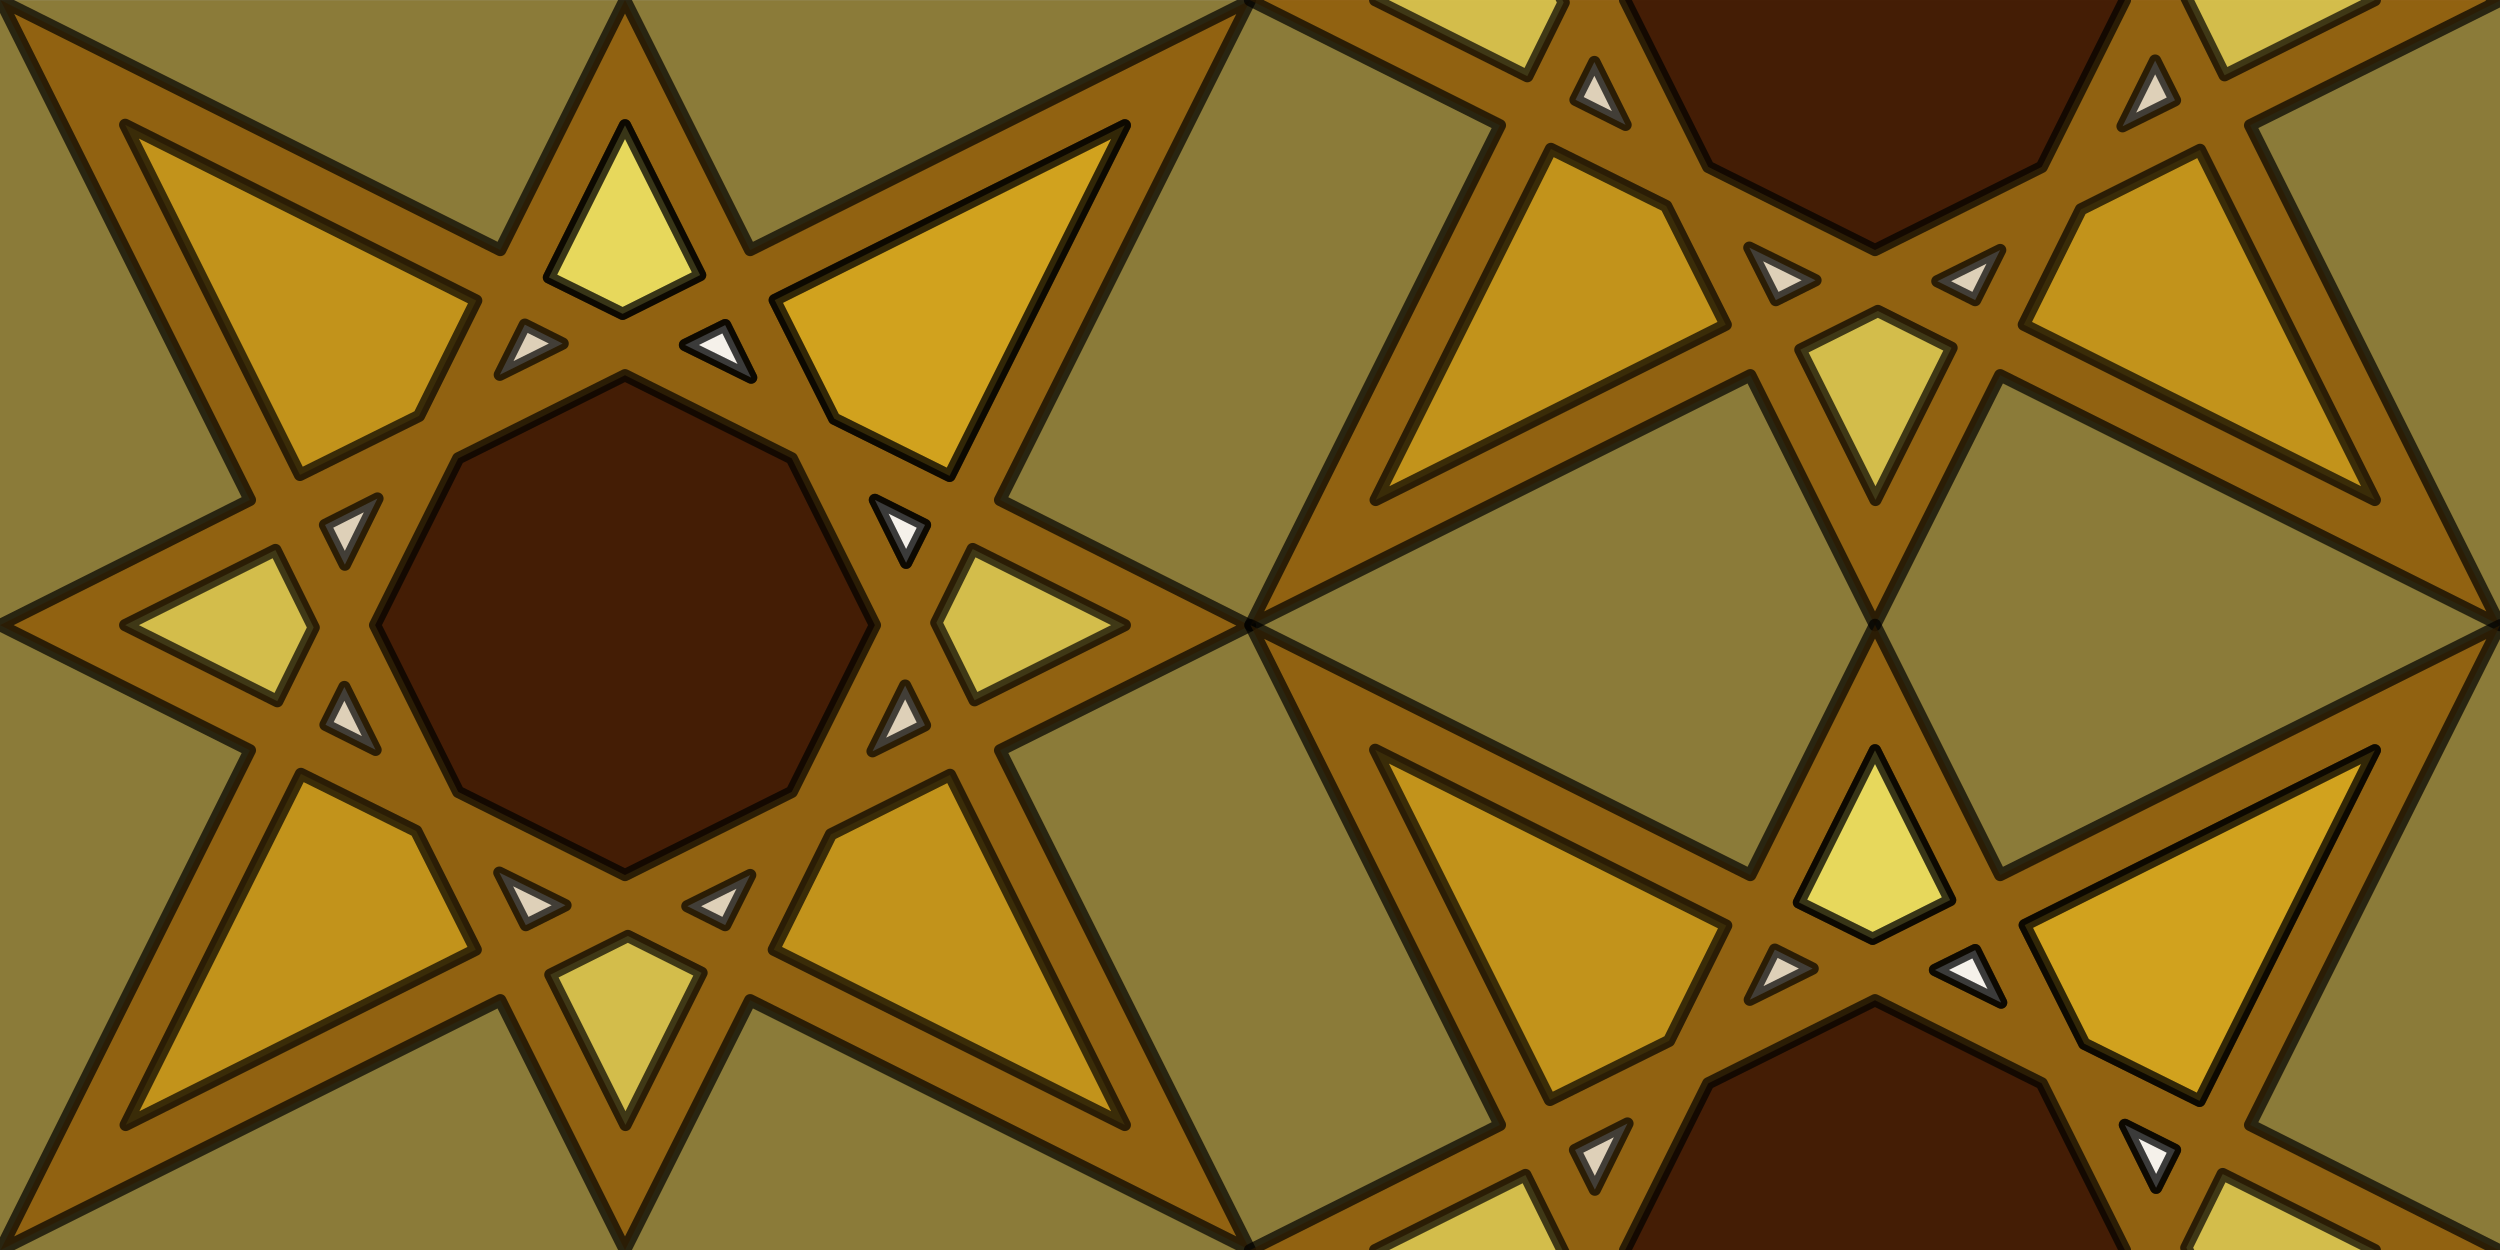 <?xml version="1.0" encoding="UTF-8" standalone="no"?>
<svg
   version="1.1"
   id="svg2"
   width="200"
   height="100.02"
   viewBox="0 0 5.292 2.646"
   sodipodi:docname="sunTileFlower.svg"
   inkscape:version="1.3 (0e150ed6c4, 2023-07-21)"
   xmlns:inkscape="http://www.inkscape.org/namespaces/inkscape"
   xmlns:sodipodi="http://sodipodi.sourceforge.net/DTD/sodipodi-0.dtd"
   xmlns:xlink="http://www.w3.org/1999/xlink"
   xmlns="http://www.w3.org/2000/svg"
   xmlns:svg="http://www.w3.org/2000/svg">
  <rect x="0" y="0" width="5.292" height="2.646" fill="#333333" stroke="none"/>
  <sodipodi:namedview
     id="namedview1"
     pagecolor="#ffffff"
     bordercolor="#666666"
     borderopacity="1.0"
     inkscape:showpageshadow="2"
     inkscape:pageopacity="0.0"
     inkscape:pagecheckerboard="0"
     inkscape:deskcolor="#d1d1d1"
     inkscape:zoom="101.36"
     inkscape:cx="103.96113"
     inkscape:cy="2.2839384"
     inkscape:window-width="1920"
     inkscape:window-height="1017"
     inkscape:window-x="-8"
     inkscape:window-y="-8"
     inkscape:window-maximized="1"
     inkscape:current-layer="svg2"
     showgrid="true">
    <inkscape:grid
       id="grid76"
       units="px"
       originx="0"
       originy="0"
       spacingx="0.026"
       spacingy="0.026"
       empcolor="#0099e5"
       empopacity="0.302"
       color="#0099e5"
       opacity="0.149"
       empspacing="5"
       dotted="false"
       gridanglex="30"
       gridanglez="30"
       visible="true" />
  </sodipodi:namedview>
  <style
     id="style555">.skeleton {   }&#10;.centerSection {   }&#10;.triangle {   }&#10;.kiteSmall {   }&#10;.kiteBig {   }&#10;</style>
  <defs
     id="defs6" />
  <rect
     style="display:inline;opacity:0.5;fill:#e4c440;stroke:none;stroke-width:0.026;stroke-linecap:round;stroke-linejoin:round;stroke-dasharray:none"
     id="rect555"
     width="5.292"
     height="2.646"
     x="2.220446e-16"
     y="0"
     ry="0"
     inkscape:label="fieldColor" />
  <g
     id="g116"
     style="stroke:#000000;stroke-width:0.026;stroke-dasharray:none;stroke-linejoin:round;stroke-linecap:round">
    <path
       style="display:inline;opacity:0.7;fill:#945800;stroke:#000000;stroke-width:0.026;stroke-linecap:round;stroke-linejoin:round;stroke-dasharray:none;stroke-opacity:1"
       d="M 0.001,2.646 1.059,2.117 1.323,2.646 1.588,2.117 2.646,2.646 2.117,1.588 2.646,1.324 2.117,1.058 2.646,5.1699577e-4 1.588,0.529 1.323,-5.1660418e-4 1.059,0.529 0.001,1.9588845e-7 0.529,1.058 0,1.323 0.529,1.588 Z"
       id="path2"
       class="skeleton"
       inkscape:label="backdrop" />
    <path
       style="fill:#240000;stroke:#000000;stroke-width:0.026;stroke-linecap:round;stroke-linejoin:round;stroke-opacity:1;stroke-dasharray:none;opacity:0.7"
       d="M 0.97,1.676 0.794,1.323 0.97,0.97 1.323,0.794 1.676,0.97 1.852,1.323 1.676,1.676 1.323,1.852 Z"
       id="path96"
       inkscape:label="octagon" />
    <path
       style="fill:#d8a820;stroke:#000000;stroke-width:0.026;stroke-linecap:round;stroke-linejoin:round;stroke-opacity:1;stroke-dasharray:none;opacity:0.7"
       d="M 1.766,0.886 2.01,1.007 2.381,0.265 1.64,0.635 Z"
       id="path97"
       inkscape:label="kiteB"
       class="kiteBig" />
    <path
       style="fill:#f0e464;stroke:#000000;stroke-width:0.026;stroke-linecap:round;stroke-linejoin:round;stroke-opacity:1;stroke-dasharray:none;opacity:0.7"
       d="M 1.318,0.664 1.482,0.582 1.323,0.265 1.162,0.587 Z"
       id="path98"
       inkscape:label="kiteS"
       class="kiteSmall" />
    <path
       style="fill:#ffffff;stroke:#000000;stroke-width:0.026;stroke-linecap:round;stroke-linejoin:round;stroke-opacity:1;stroke-dasharray:none;opacity:0.7"
       d="m 1.918,1.191 -0.066,-0.133 0.106,0.053 -0.04,0.08"
       id="path99"
       inkscape:label="triangleA"
       class="triangle" />
    <path
       style="fill:#ffffff;stroke:#000000;stroke-width:0.026;stroke-linecap:round;stroke-linejoin:round;stroke-opacity:1;font-variation-settings:normal;opacity:0.7;fill-opacity:1;stroke-miterlimit:4;stroke-dasharray:none;stroke-dashoffset:0;stop-color:#000000;stop-opacity:1"
       d="M 1.45,0.73 1.535,0.688 1.59,0.799 1.45,0.73"
       id="path100"
       inkscape:label="triangleB"
       class="triangle" />
    <path
       style="fill:#d8a820;stroke:#000000;stroke-width:0.026;stroke-linecap:round;stroke-linejoin:round;stroke-opacity:1;stroke-dasharray:none;opacity:0.7"
       d="M 1.766,0.886 2.01,1.007 2.381,0.265 1.64,0.635 Z"
       id="path101"
       inkscape:label="kiteB"
       class="kiteBig" />
    <path
       style="fill:#f0e464;stroke:#000000;stroke-width:0.026;stroke-linecap:round;stroke-linejoin:round;stroke-opacity:1;stroke-dasharray:none;opacity:0.7"
       d="M 1.318,0.664 1.482,0.582 1.323,0.265 1.162,0.587 Z"
       id="path102"
       inkscape:label="kiteS"
       class="kiteSmall" />
    <path
       style="fill:#ffffff;stroke:#000000;stroke-width:0.026;stroke-linecap:round;stroke-linejoin:round;stroke-opacity:1;stroke-dasharray:none;opacity:0.7"
       d="m 1.918,1.191 -0.066,-0.133 0.106,0.053 -0.04,0.08"
       id="path103"
       inkscape:label="triangleA"
       class="triangle" />
    <path
       style="font-variation-settings:normal;fill:#ffffff;fill-opacity:1;stroke:#000000;stroke-width:0.026;stroke-linecap:round;stroke-linejoin:round;stroke-miterlimit:4;stroke-dasharray:none;stroke-dashoffset:0;stroke-opacity:1;stop-color:#000000;opacity:0.7"
       d="M 1.45,0.73 1.535,0.688 1.59,0.799 1.45,0.73"
       id="path104"
       inkscape:label="triangleB"
       class="triangle" />
    <path
       style="fill:#d8a820;stroke:#000000;stroke-width:0.026;stroke-linecap:round;stroke-linejoin:round;stroke-opacity:1;stroke-dasharray:none;opacity:0.7"
       d="M 0.887,0.88 1.008,0.636 0.265,0.264 0.635,1.005 Z"
       id="path105"
       inkscape:label="kiteB"
       class="kiteBig" />
    <path
       style="fill:#f0e464;stroke:#000000;stroke-width:0.026;stroke-linecap:round;stroke-linejoin:round;stroke-opacity:1;stroke-dasharray:none;opacity:0.7"
       d="M 0.664,1.328 0.583,1.164 0.265,1.323 0.587,1.484 Z"
       id="path106"
       inkscape:label="kiteS"
       class="kiteSmall" />
    <path
       style="fill:#ffffff;stroke:#000000;stroke-width:0.026;stroke-linecap:round;stroke-linejoin:round;stroke-opacity:1;stroke-dasharray:none;opacity:0.7"
       d="m 1.191,0.727 -0.133,0.066 0.053,-0.106 0.08,0.04"
       id="path107"
       inkscape:label="triangleA"
       class="triangle" />
    <path
       style="font-variation-settings:normal;fill:#ffffff;fill-opacity:1;stroke:#000000;stroke-width:0.026;stroke-linecap:round;stroke-linejoin:round;stroke-miterlimit:4;stroke-dasharray:none;stroke-dashoffset:0;stroke-opacity:1;stop-color:#000000;opacity:0.7"
       d="M 0.73,1.195 0.688,1.111 0.799,1.055 0.73,1.195"
       id="path108"
       inkscape:label="triangleB"
       class="triangle" />
    <path
       style="fill:#d8a820;stroke:#000000;stroke-width:0.026;stroke-linecap:round;stroke-linejoin:round;stroke-opacity:1;stroke-dasharray:none;opacity:0.7"
       d="M 0.881,1.759 0.637,1.638 0.266,2.381 1.007,2.01 Z"
       id="path109"
       inkscape:label="kiteB"
       class="kiteBig" />
    <path
       style="fill:#f0e464;stroke:#000000;stroke-width:0.026;stroke-linecap:round;stroke-linejoin:round;stroke-opacity:1;stroke-dasharray:none;opacity:0.7"
       d="M 1.329,1.981 1.165,2.063 1.324,2.381 1.485,2.059 Z"
       id="path110"
       inkscape:label="kiteS"
       class="kiteSmall" />
    <path
       style="fill:#ffffff;stroke:#000000;stroke-width:0.026;stroke-linecap:round;stroke-linejoin:round;stroke-opacity:1;stroke-dasharray:none;opacity:0.7"
       d="m 0.729,1.454 0.066,0.133 -0.106,-0.053 0.04,-0.08"
       id="path111"
       inkscape:label="triangleA"
       class="triangle" />
    <path
       style="font-variation-settings:normal;fill:#ffffff;fill-opacity:1;stroke:#000000;stroke-width:0.026;stroke-linecap:round;stroke-linejoin:round;stroke-miterlimit:4;stroke-dasharray:none;stroke-dashoffset:0;stroke-opacity:1;stop-color:#000000;opacity:0.7"
       d="m 1.197,1.916 -0.084,0.042 -0.056,-0.111 0.14,0.069"
       id="path112"
       inkscape:label="triangleB"
       class="triangle" />
    <path
       style="fill:#d8a820;stroke:#000000;stroke-width:0.026;stroke-linecap:round;stroke-linejoin:round;stroke-opacity:1;stroke-dasharray:none;opacity:0.7"
       d="M 1.759,1.766 1.638,2.01 2.381,2.381 2.011,1.64 Z"
       id="path113"
       inkscape:label="kiteB"
       class="kiteBig" />
    <path
       style="fill:#f0e464;stroke:#000000;stroke-width:0.026;stroke-linecap:round;stroke-linejoin:round;stroke-opacity:1;stroke-dasharray:none;opacity:0.7"
       d="M 1.982,1.318 2.063,1.482 2.381,1.323 2.059,1.162 Z"
       id="path114"
       inkscape:label="kiteS"
       class="kiteSmall" />
    <path
       style="fill:#ffffff;stroke:#000000;stroke-width:0.026;stroke-linecap:round;stroke-linejoin:round;stroke-opacity:1;stroke-dasharray:none;opacity:0.7"
       d="m 1.455,1.918 0.133,-0.066 -0.053,0.106 -0.08,-0.04"
       id="path115"
       inkscape:label="triangleA"
       class="triangle" />
    <path
       style="font-variation-settings:normal;fill:#ffffff;fill-opacity:1;stroke:#000000;stroke-width:0.026;stroke-linecap:round;stroke-linejoin:round;stroke-miterlimit:4;stroke-dasharray:none;stroke-dashoffset:0;stroke-opacity:1;stop-color:#000000;opacity:0.7"
       d="M 1.916,1.451 1.958,1.535 1.847,1.59 1.916,1.451"
       id="path116"
       inkscape:label="triangleB"
       class="triangle" />
  </g>
  <g
     id="g95"
     style="display:none"
     inkscape:label="stencil">
    <path
       style="display:inline;fill:none;stroke:#000000;stroke-width:0.026px;stroke-linecap:butt;stroke-linejoin:miter;stroke-opacity:1"
       d="M 2.646,5.1699577e-4 0,1.323"
       id="path76" />
    <path
       style="display:inline;fill:none;stroke:#000000;stroke-width:0.026px;stroke-linecap:butt;stroke-linejoin:miter;stroke-opacity:1"
       d="M 2.381,0.265 0.265,1.323"
       id="path77" />
    <path
       style="display:inline;fill:none;stroke:#000000;stroke-width:0.026px;stroke-linecap:butt;stroke-linejoin:miter;stroke-opacity:1"
       d="M 0.001,2.7e-6 1.323,2.646"
       id="path78" />
    <path
       style="display:inline;fill:none;stroke:#000000;stroke-width:0.026px;stroke-linecap:butt;stroke-linejoin:miter;stroke-opacity:1"
       d="M 0.265,0.265 1.323,2.382"
       id="path79" />
    <path
       style="display:inline;fill:none;stroke:#000000;stroke-width:0.026px;stroke-linecap:butt;stroke-linejoin:miter;stroke-opacity:1"
       d="M -5.144e-4,2.645 2.646,1.323"
       id="path80" />
    <path
       style="display:inline;fill:none;stroke:#000000;stroke-width:0.026px;stroke-linecap:butt;stroke-linejoin:miter;stroke-opacity:1"
       d="M 0.265,2.381 2.381,1.323"
       id="path81" />
    <path
       style="display:inline;fill:none;stroke:#000000;stroke-width:0.026px;stroke-linecap:butt;stroke-linejoin:miter;stroke-opacity:1"
       d="M 2.645,2.646 1.323,1e-7"
       id="path82" />
    <path
       style="display:inline;fill:none;stroke:#000000;stroke-width:0.026px;stroke-linecap:butt;stroke-linejoin:miter;stroke-opacity:1"
       d="M 2.381,2.381 1.323,0.265"
       id="path83" />
    <path
       style="display:inline;fill:none;stroke:#000000;stroke-width:0.026px;stroke-linecap:butt;stroke-linejoin:miter;stroke-opacity:1"
       d="M 2.646,1.323 0.004,0.013"
       id="path87"
       sodipodi:nodetypes="cc" />
    <path
       style="display:inline;fill:none;stroke:#000000;stroke-width:0.026px;stroke-linecap:butt;stroke-linejoin:miter;stroke-opacity:1"
       d="M 2.381,1.323 0.265,0.265"
       id="path88"
       sodipodi:nodetypes="cc" />
    <path
       style="display:inline;fill:none;stroke:#000000;stroke-width:0.026px;stroke-linecap:butt;stroke-linejoin:miter;stroke-opacity:1"
       d="M 2.646,1.323 0.004,0.013"
       id="path89"
       sodipodi:nodetypes="cc" />
    <path
       style="display:inline;fill:none;stroke:#000000;stroke-width:0.026px;stroke-linecap:butt;stroke-linejoin:miter;stroke-opacity:1"
       d="M 1.323,0.265 0.265,2.381"
       id="path90"
       sodipodi:nodetypes="cc" />
    <path
       style="display:inline;fill:none;stroke:#000000;stroke-width:0.026px;stroke-linecap:butt;stroke-linejoin:miter;stroke-opacity:1"
       d="M 1.323,0 0.013,2.642"
       id="path91"
       sodipodi:nodetypes="cc" />
    <path
       style="display:inline;fill:none;stroke:#000000;stroke-width:0.026px;stroke-linecap:butt;stroke-linejoin:miter;stroke-opacity:1"
       d="M 0.265,1.323 2.381,2.381"
       id="path92"
       sodipodi:nodetypes="cc" />
    <path
       style="display:inline;fill:none;stroke:#000000;stroke-width:0.026px;stroke-linecap:butt;stroke-linejoin:miter;stroke-opacity:1"
       d="M 0,1.323 2.642,2.633"
       id="path93"
       sodipodi:nodetypes="cc" />
    <path
       style="display:inline;fill:none;stroke:#000000;stroke-width:0.026px;stroke-linecap:butt;stroke-linejoin:miter;stroke-opacity:1"
       d="M 1.323,2.381 2.381,0.265"
       id="path94"
       sodipodi:nodetypes="cc" />
    <path
       style="display:inline;fill:none;stroke:#000000;stroke-width:0.026px;stroke-linecap:butt;stroke-linejoin:miter;stroke-opacity:1"
       d="M 1.323,2.645 2.634,0.004"
       id="path95"
       sodipodi:nodetypes="cc" />
  </g>
  <use
     x="0"
     y="0"
     xlink:href="#g116"
     id="use160"
     transform="translate(2.646,-1.323)" />
  <use
     x="0"
     y="0"
     xlink:href="#g116"
     id="use161"
     transform="translate(2.646,1.323)" />
</svg>
